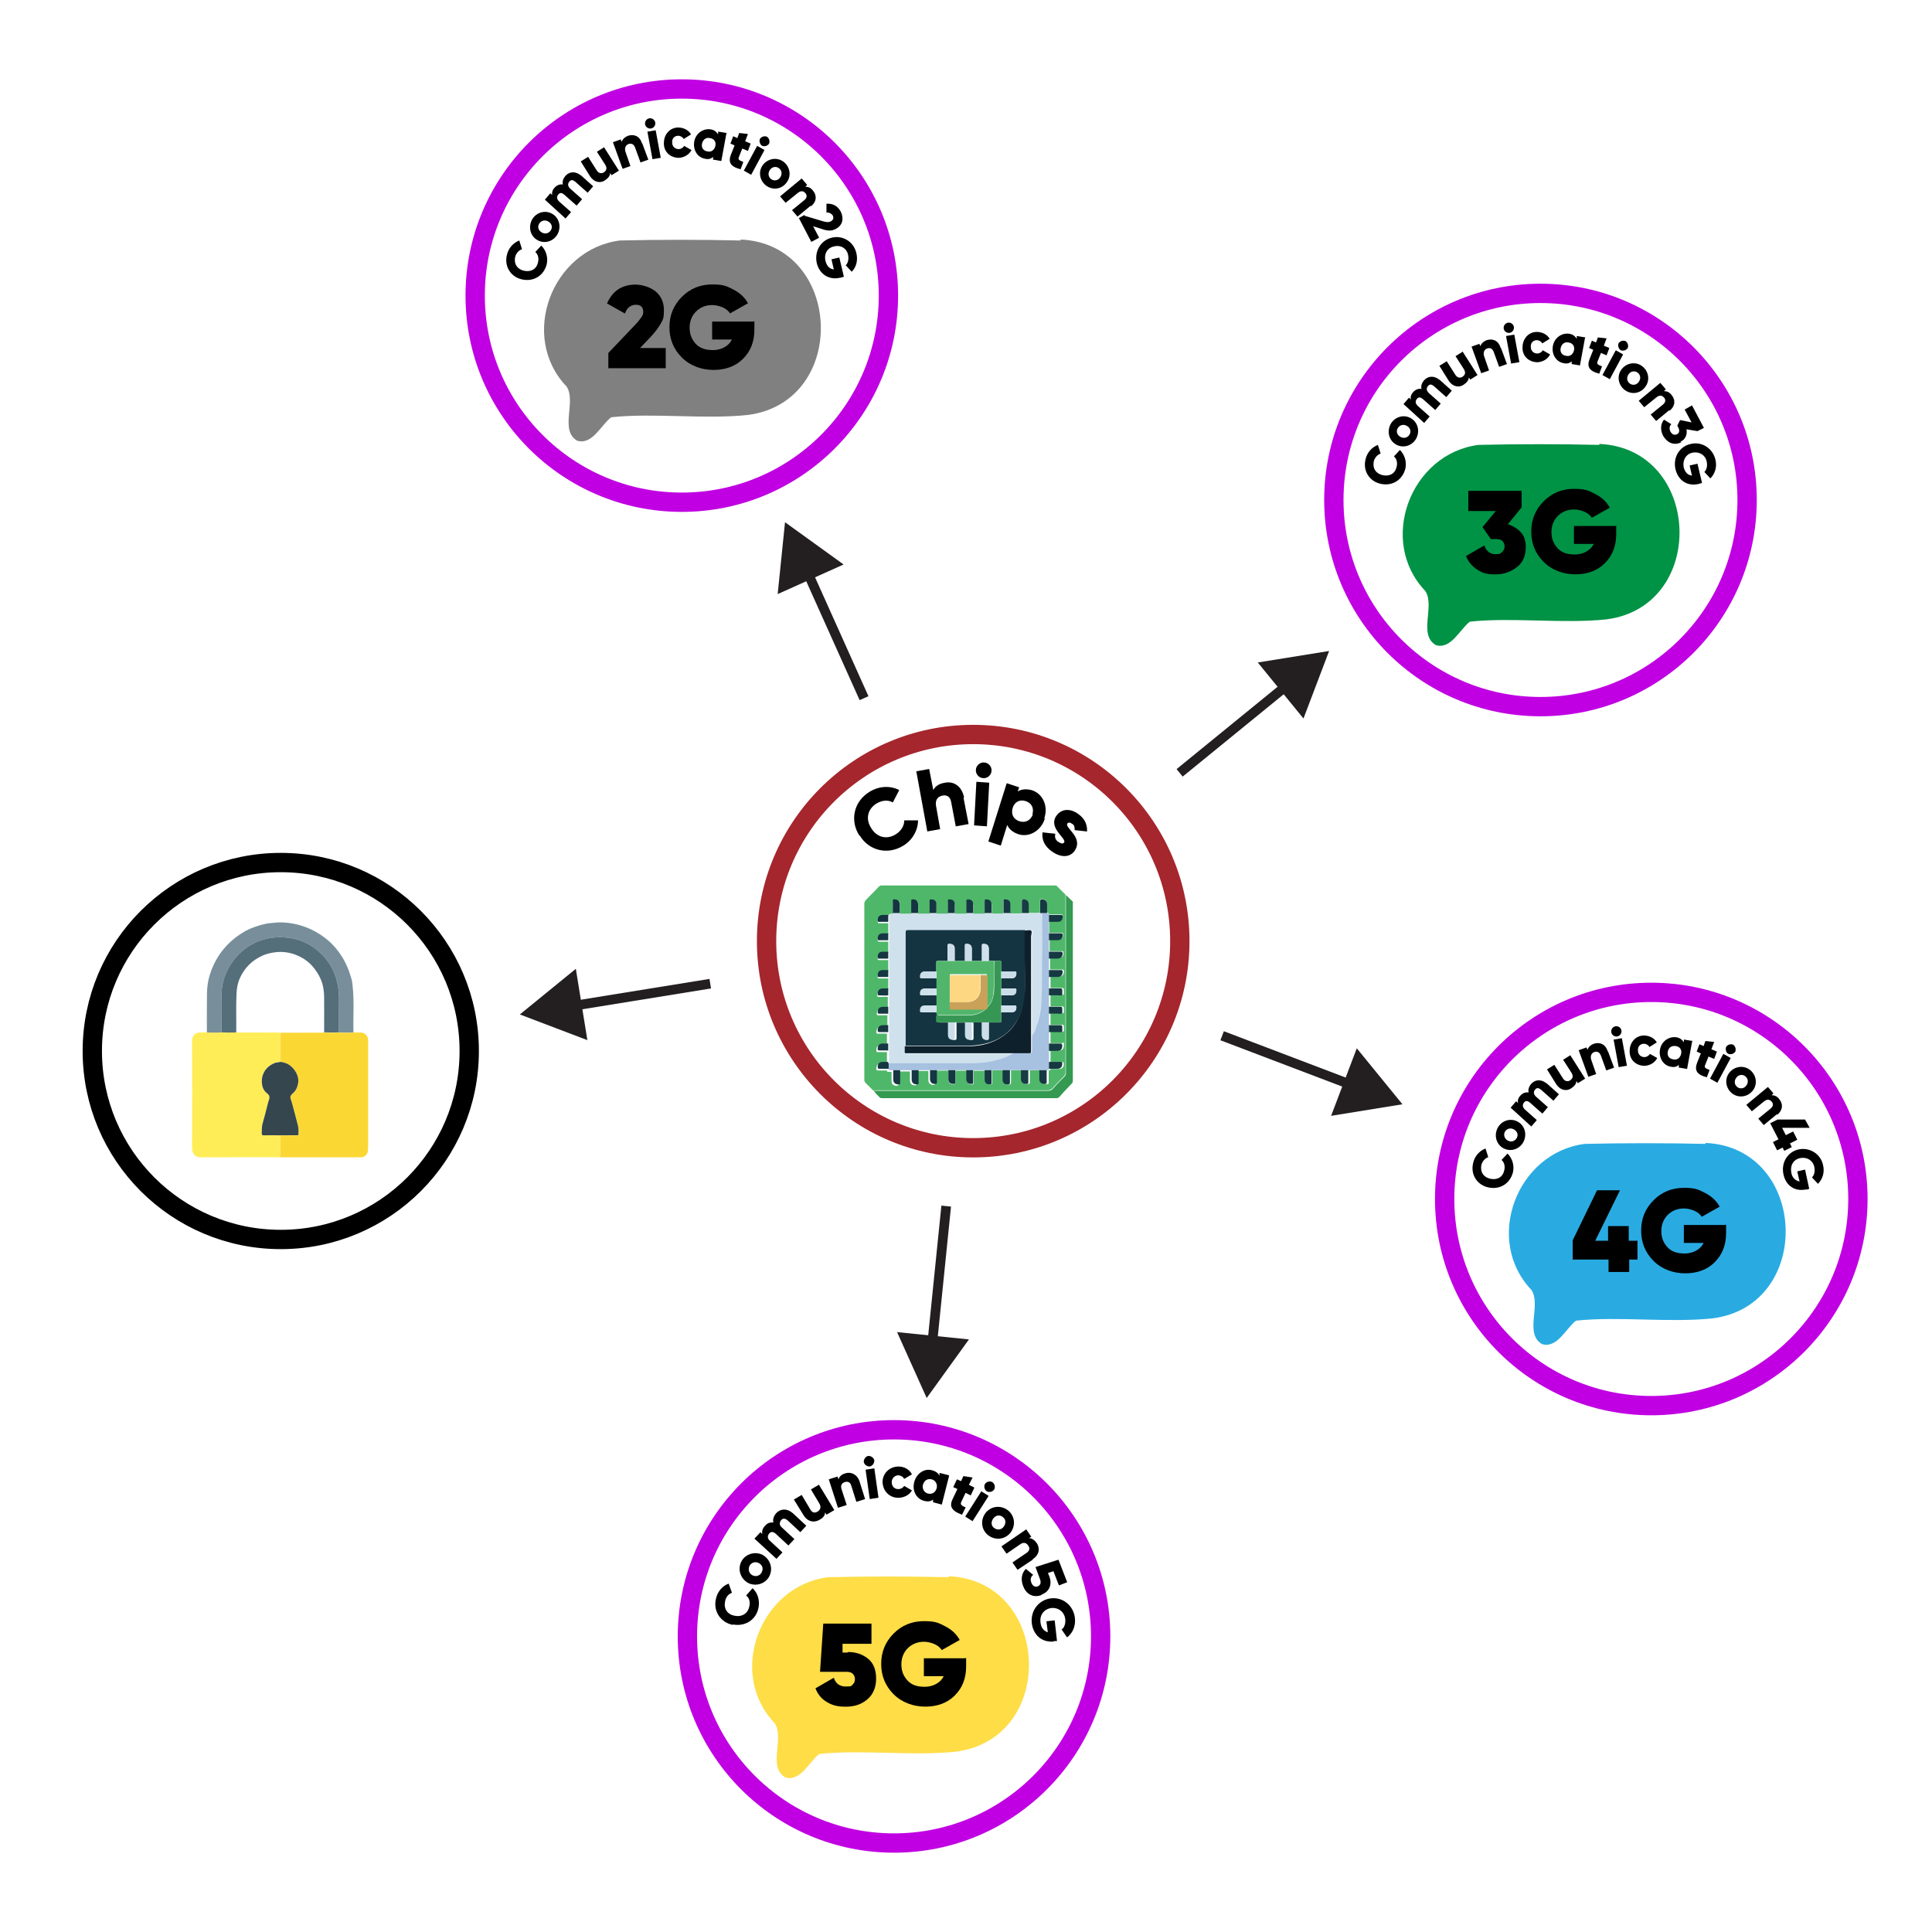 <?xml version="1.0" encoding="UTF-8"?><svg id="Layer_1" xmlns="http://www.w3.org/2000/svg" viewBox="0 0 400 400"><defs><style>.cls-1{fill:#009245;}.cls-2{stroke:#a5262d;}.cls-2,.cls-3,.cls-4{stroke-width:4px;}.cls-2,.cls-3,.cls-4,.cls-5{fill:none;stroke-miterlimit:10;}.cls-3{stroke:#000;}.cls-6{fill:#fff;}.cls-7{fill:#4fb76a;}.cls-8{fill:#349951;}.cls-9{fill:#cfe1ed;}.cls-10{fill:#143441;}.cls-11{fill:#a7c1e0;}.cls-12{fill:#546e7a;}.cls-4{stroke:#c000e2;}.cls-13{fill:#0d202b;}.cls-14{fill:#cbdde9;}.cls-15{fill:#fedd46;}.cls-16{fill:#369754;}.cls-17{fill:#163842;}.cls-18{fill:#fdd782;}.cls-19{fill:#ffed58;}.cls-20{fill:#caa158;}.cls-5{stroke:#231f20;stroke-width:2px;}.cls-21{fill:gray;}.cls-22{fill:#36464e;}.cls-23{fill:#183c43;}.cls-24{fill:#788f9b;}.cls-25{fill:#29abe2;}.cls-26{fill:#fbd734;}.cls-27{fill:#cadce8;}.cls-28{fill:#51b66c;}.cls-29{fill:#231f20;}.cls-30{fill:#153642;}</style></defs><circle class="cls-2" cx="201.49" cy="194.85" r="42.78"/><path class="cls-7" d="m180.95,225.94c-.57-.57-1.14-1.14-1.71-1.71-.19-.19-.29-.38-.29-.67v-36.32c0-.29,0-.57.29-.86.86-.95,1.81-1.81,2.66-2.76.19-.19.38-.29.57-.29h35.94c.19,0,.38,0,.48.19.57.57,1.14,1.14,1.71,1.71v36.79c0,.38-.1.57-.38.86-.76.76-1.52,1.62-2.28,2.38-.29.29-.57.48-.95.48h-35.56c-.19,0-.38,0-.57.1l.1.1Zm13.03-4.28h2.38v1.81q0,1.05,1.05,1.05c.29,0,.38-.1.38-.38v-2.47h2.38v1.81q0,1.05,1.05,1.05c.29,0,.38-.1.38-.38v-2.47h2.38v1.81q0,1.05,1.05,1.05c.29,0,.38,0,.38-.38v-2.57h2.38v1.9q0,1.05,1.05,1.05c.38,0,.48-.1.48-.48v-2.47h2.38v1.81q0,1.14,1.14,1.05c.29,0,.38-.1.38-.38v-2.47h2.38v1.81q0,1.14,1.14,1.05c.29,0,.38,0,.38-.38v-2.47c.19,0,.38,0,.38-.29h1.71q1.05,0,1.05-1.05c0-.29-.1-.38-.38-.38h-2.38v-2.38h1.71q1.05,0,1.05-1.05c0-1.05-.1-.48-.38-.48h-2.38v-2.38h1.71c1.24,0,1.05.19,1.05-1.05,0-.29,0-.38-.38-.38h-2.38v-2.38h1.71c1.24,0,1.05.19,1.05-1.05,0-.29-.1-.38-.38-.38h-2.38v-2.38h1.71c1.24,0,1.05.19,1.05-1.05,0-.29-.1-.38-.38-.38h-2.38v-2.38h1.71q1.14,0,1.05-1.14c0-.29-.1-.29-.38-.29h-2.47v-2.38h1.71q1.14,0,1.05-1.14c0-.29-.1-.29-.38-.29h-2.47v-2.38h1.71q1.14,0,1.05-1.14c0-.29-.1-.29-.38-.29h-2.47v-2.38h1.71q1.14,0,1.05-1.14c0-.29-.1-.29-.38-.29h-2.47c0-.29-.1-.38-.38-.38v-1.71q0-1.14-1.14-1.05c-.29,0-.29.1-.29.38v2.47h-2.38v-1.71q0-1.14-1.14-1.05c-.29,0-.29.1-.29.38v2.47h-2.38v-1.71q0-1.14-1.14-1.05c-.29,0-.29.1-.29.38v2.47h-2.38v-1.71q0-1.14-1.14-1.05c-.29,0-.29.1-.29.38v2.47h-2.38v-1.71q0-1.14-1.14-1.05c-.29,0-.29.1-.29.38v2.47h-2.38v-1.81q0-1.14-1.14-1.05c-.29,0-.29.1-.29.38v2.47h-2.38v-1.81q0-1.14-1.14-1.05c-.29,0-.29.1-.29.38v2.47h-2.38v-1.81c0-1.14,0-1.05-1.14-1.05-.29,0-.29.1-.29.38v2.47h-2.38v-1.81c0-1.14,0-1.05-1.14-1.05-.29,0-.29.1-.29.38v2.47h-.57c-.29,0-.38,0-.38.38h-1.14q-1.14,0-1.05,1.14c0,.19.1.29.29.29h1.9v2.38h-1.14q-1.14,0-1.05,1.14c0,.19.1.29.29.29h1.9v2.38h-1.14q-1.14,0-1.05,1.14c0,.19.1.29.29.29h1.9v2.38h-1.14q-1.14,0-1.05,1.14c0,.29.1.29.29.29h1.9v2.38h-1.14q-1.14,0-1.14,1.14c0,.19,0,.29.29.29h1.9v2.38h-1.14q-1.14,0-1.14,1.14c0,.29.1.29.38.29h1.81v2.38h-1.14q-1.14,0-1.14,1.14c0,.29.1.29.38.29h1.81v2.38h-1.14q-1.14,0-1.05,1.14c0,.29.1.29.38.29h1.81v2.38h-1.14q-1.14,0-1.05,1.14c0,.29.1.29.38.29h1.81c0,.19,0,.29.29.29h.67v1.81q0,1.14,1.14,1.05c.29,0,.29-.1.29-.38v-2.57h2.38v1.81q0,1.14,1.14,1.05c.29,0,.29-.1.29-.38v-2.57h2.38v1.81q0,1.05,1.05,1.05c.29,0,.38-.1.38-.38v-2.47l.38-.1Z"/><path class="cls-8" d="m180.95,225.94c.19-.19.38-.1.57-.1h35.56c.48,0,.67-.19.95-.48.76-.86,1.52-1.62,2.28-2.38.29-.29.38-.48.38-.86v-36.79c.48.38.86.86,1.33,1.24.19.19.1.38.1.57v36.51c0,.29,0,.48-.29.76-.86.86-1.71,1.81-2.47,2.66-.19.19-.38.29-.57.29h-36.13c-.19,0-.38,0-.57-.19-.38-.38-.76-.76-1.05-1.14l-.1-.1Z"/><path class="cls-9" d="m212.99,189.05h2.76v8.27c0,3.52.19,7.13-.19,10.65-.19,1.62-.48,3.23-1.05,4.75-.19.57-.48,1.14-.86,1.71v-20.54c0-.48.19-1.05,0-1.24-.29-.19-.86,0-1.33,0h-24.24c-.38,0-.48.1-.48.48v24.53c0,.38.1.48.48.48h21.96c-.48.19-.86.48-1.33.67-2.38.95-4.94,1.43-7.51,1.43h-17.11v-30.71c0-.29,0-.38.38-.38h28.62l-.1-.1Z"/><path class="cls-11" d="m183.99,220.14h17.11c2.57,0,5.13-.38,7.51-1.43.48-.19.86-.48,1.33-.67h3.33c.29,0,.38,0,.38-.38v-3.23c.38-.48.67-1.05.86-1.71.57-1.52.95-3.14,1.05-4.75.29-3.52.1-7.13.19-10.65v-8.27h1.05c.29,0,.38,0,.38.38v31.85c0,.29-.19.29-.38.29h-32.52c-.19,0-.29,0-.29-.29v-1.14Z"/><path class="cls-23" d="m211.47,221.57h1.43v2.47c0,.29,0,.38-.38.38q-1.14,0-1.14-1.05v-1.81h.1Z"/><path class="cls-17" d="m207.67,221.57h1.43v2.47c0,.29,0,.48-.48.48q-1.05,0-1.05-1.05v-1.81l.1-.1Z"/><path class="cls-17" d="m215.27,221.57h1.43v2.47c0,.29,0,.38-.38.38q-1.14,0-1.14-1.05v-1.81h.1Z"/><path class="cls-17" d="m209.19,189.05h-1.43v-2.47c0-.19,0-.38.29-.38q1.14,0,1.14,1.05v1.81Z"/><path class="cls-23" d="m212.99,189.05h-1.43v-2.47c0-.19,0-.29.29-.38q1.14,0,1.14,1.05v1.81Z"/><path class="cls-17" d="m216.79,189.05h-1.43v-2.47c0-.19,0-.29.29-.38q1.14,0,1.14,1.05v1.81Z"/><path class="cls-17" d="m217.17,213.68v-1.43h2.38c.29,0,.38.1.38.38,0,1.33.19,1.05-1.05,1.05h-1.71Z"/><path class="cls-17" d="m217.17,206.07v-1.43h2.38c.29,0,.38.1.38.38,0,1.33.19,1.05-1.05,1.05h-1.71Z"/><path class="cls-17" d="m217.17,209.87v-1.43h2.38c.29,0,.38.1.38.38,0,1.33.19,1.05-1.05,1.05h-1.71Z"/><path class="cls-17" d="m217.17,217.48v-1.43h2.38c.29,0,.38.1.38.48q0,1.05-1.05,1.05h-1.71v-.1Z"/><path class="cls-30" d="m184.94,221.57h1.43v2.57c0,.19,0,.38-.29.38q-1.14,0-1.14-1.05v-1.9Z"/><path class="cls-30" d="m188.75,221.57h1.43v2.57c0,.19,0,.38-.29.38q-1.14,0-1.14-1.05v-1.9Z"/><path class="cls-30" d="m196.35,221.57h1.43v2.47c0,.29,0,.38-.38.38q-1.05,0-1.05-1.05v-1.81Z"/><path class="cls-17" d="m200.06,221.57h1.43v2.47c0,.29,0,.38-.38.38q-1.05,0-1.05-1.05v-1.81Z"/><path class="cls-17" d="m203.86,221.57h1.43v2.57c0,.29,0,.38-.38.38q-1.05,0-1.05-1.05v-1.9Z"/><path class="cls-30" d="m192.55,221.57h1.43v2.47c0,.29,0,.38-.38.38q-1.05,0-1.05-1.05v-1.81Z"/><path class="cls-17" d="m217.17,202.27v-1.43h2.47c.19,0,.29,0,.38.29q0,1.14-1.05,1.14h-1.81Z"/><path class="cls-30" d="m217.17,194.66v-1.43h2.47c.19,0,.29,0,.38.29q0,1.14-1.05,1.14h-1.81Z"/><path class="cls-30" d="m217.17,198.46v-1.43h2.47c.19,0,.29,0,.38.29q0,1.14-1.05,1.14h-1.81Z"/><path class="cls-30" d="m217.17,190.86v-1.43h2.47c.19,0,.29,0,.38.29q0,1.14-1.05,1.14h-1.81Z"/><path class="cls-17" d="m205.29,189.05h-1.43v-2.47c0-.19,0-.38.29-.38q1.14,0,1.14,1.05v1.81Z"/><path class="cls-30" d="m197.68,189.05h-1.43v-2.47c0-.19,0-.38.29-.38q1.14,0,1.14,1.05v1.81Z"/><path class="cls-17" d="m217.17,221.28v-1.43h2.38c.29,0,.38,0,.38.38q0,1.05-1.05,1.05h-1.71Z"/><path class="cls-30" d="m201.49,189.05h-1.43v-2.47c0-.19,0-.29.29-.38q1.14,0,1.14,1.05v1.81Z"/><path class="cls-30" d="m193.88,189.05h-1.43v-2.47c0-.19,0-.38.29-.38q1.14,0,1.14,1.05v1.81Z"/><path class="cls-10" d="m190.08,189.05h-1.43v-2.47c0-.19,0-.38.29-.38q1.14,0,1.14,1.05v1.81Z"/><path class="cls-10" d="m186.27,189.05h-1.43v-2.47c0-.19,0-.38.29-.38q1.14,0,1.14,1.05v1.81Z"/><path class="cls-17" d="m183.9,208.45v1.43h-1.81c-.19,0-.38,0-.38-.29q0-1.14,1.14-1.14h1.14-.1Z"/><path class="cls-17" d="m183.9,212.25v1.43h-1.81c-.19,0-.38,0-.38-.29q0-1.14,1.14-1.14h1.14-.1Z"/><path class="cls-17" d="m183.9,216.05v1.43h-1.81c-.19,0-.38,0-.38-.29q0-1.14,1.05-1.14h1.14Z"/><path class="cls-17" d="m183.9,204.64v1.43c-.67.1-1.24,0-1.9,0-.19,0-.29,0-.29-.29q0-1.14,1.14-1.14h1.14-.1Z"/><path class="cls-30" d="m183.9,197.04v1.43h-1.9c-.19,0-.29,0-.29-.29q0-1.14,1.05-1.14h1.14Z"/><path class="cls-30" d="m183.9,193.24v1.43h-1.9c-.19,0-.29,0-.29-.29q0-1.14,1.05-1.14h1.14Z"/><path class="cls-10" d="m183.9,189.43v1.43h-1.9c-.19,0-.29,0-.29-.29q0-1.14,1.05-1.14h1.14Z"/><path class="cls-30" d="m183.9,200.84v1.43h-1.9c-.19,0-.29,0-.29-.29q0-1.14,1.05-1.14h1.14Z"/><path class="cls-17" d="m183.99,220.14v1.14h-1.9c-.19,0-.29,0-.38-.29q0-1.14,1.05-1.14h1.14v.29h.1Z"/><path class="cls-10" d="m187.51,216.62v-23.58c0-.38.1-.48.48-.48h24.24v4.28c0,3.04.1,6.18,0,9.22,0,1.24-.38,2.47-.86,3.61-.67,1.71-1.71,3.23-3.14,4.37-2.28,1.81-4.94,2.38-7.7,2.47h-12.93l-.1.1Zm13.69-4.94h2.09v2.57q0,1.05,1.05,1.05c.29,0,.38-.1.38-.38v-3.23h2.19c.29,0,.38,0,.38-.38v-1.71h2.09q1.05,0,1.05-1.05c0-.29-.1-.38-.38-.38h-2.76v-2.09h2.09q1.05,0,1.05-1.05c0-.29-.1-.38-.38-.38h-2.76v-2.09h2.09q1.05,0,1.05-1.05c0-.29-.1-.38-.38-.38h-2.76v-1.81c0-.29,0-.38-.29-.38h-2.28v-2.47q0-1.05-1.05-1.05c-.29,0-.38,0-.38.38v3.14h-2.09v-2.47q0-1.05-1.05-1.05c-.29,0-.38,0-.38.38v3.14h-2.09v-2.47q0-1.05-1.05-1.05c-.29,0-.38,0-.38.38v3.14h-2c-.29,0-.38,0-.38.38v1.81h-2.19q-1.05,0-1.05,1.05c0,.29.1.38.38.38h2.95v2.09h-2.19q-1.05,0-1.05,1.05c0,.29.1.38.38.38h2.95v2.09h-2.19q-1.05,0-1.05,1.05c0,.29.1.38.38.38h2.95v1.81q0,.29.38.29h2.09v2.57q0,1.05,1.05,1.05c.29,0,.38-.1.38-.38v-3.23h2.09v2.57q0,1.05,1.05,1.05c.29,0,.38-.1.38-.38v-3.23h-.38Z"/><path class="cls-13" d="m187.51,216.62h12.93c2.76,0,5.42-.67,7.7-2.47,1.52-1.14,2.47-2.66,3.14-4.37.48-1.14.76-2.38.86-3.61.19-3.04,0-6.18,0-9.22v-4.28c.48,0,1.05-.19,1.33,0,.29.19,0,.86,0,1.24v23.77c0,.29,0,.38-.38.38h-25.29c-.38,0-.57,0-.48-.48v-.95h.19Z"/><path class="cls-28" d="m193.79,201.13v-1.81c0-.29,0-.38.38-.38h11.6c0,2.28.1,4.56-.1,6.75-.1,1.05-.48,2.09-1.33,2.85v-6.47c0-.29,0-.48-.38-.38h-7.04q-.29,0-.29.29v6.28c0,.38.1.48.48.48h7.04c-.1.19-.19.29-.38.38-1.05.76-2.19,1.05-3.42,1.05h-6.47v-9.13l-.1.1Z"/><path class="cls-16" d="m193.88,210.25h6.47c1.24,0,2.38-.29,3.42-1.05.19-.1.29-.19.38-.38.1,0,.19-.19.29-.29.86-.76,1.14-1.81,1.33-2.85.19-2.28,0-4.47.1-6.75h1.14c.29,0,.29.1.29.38v11.98c0,.29-.1.38-.38.38h-12.74c-.29,0-.38,0-.38-.29v-1.14h.1Z"/><path class="cls-14" d="m203.29,211.68h1.43v3.23c0,.29,0,.38-.38.38q-1.05,0-1.05-1.05v-2.57Z"/><path class="cls-27" d="m199.78,211.68h1.43v3.23c0,.29,0,.38-.38.38q-1.05,0-1.05-1.05v-2.57Z"/><path class="cls-14" d="m196.26,211.68h1.43v3.23c0,.29,0,.38-.38.38q-1.05,0-1.05-1.05v-2.57Z"/><path class="cls-14" d="m197.59,198.94h-1.43v-3.14c0-.29,0-.38.38-.38q1.05,0,1.05,1.05v2.47Z"/><path class="cls-14" d="m201.2,198.94h-1.43v-3.14c0-.29,0-.38.38-.38q1.05,0,1.05,1.05v2.47Z"/><path class="cls-9" d="m204.72,198.94h-1.43v-3.14c0-.29,0-.38.38-.38q1.05,0,1.05,1.05v2.47Z"/><path class="cls-9" d="m193.79,208.16v1.43h-2.95c-.29,0-.38,0-.38-.38q0-1.05,1.05-1.05h2.28Z"/><path class="cls-9" d="m193.79,204.64v1.43h-2.95c-.29,0-.38,0-.38-.38q0-1.05,1.05-1.05h2.28Z"/><path class="cls-14" d="m193.79,201.13v1.43h-2.95c-.29,0-.38,0-.38-.38q0-1.05,1.05-1.05h2.28Z"/><path class="cls-27" d="m207.29,206.07v-1.43h2.76c.29,0,.38,0,.38.38q0,1.05-1.05,1.05h-2.09Z"/><path class="cls-27" d="m207.29,202.55v-1.43h2.76c.29,0,.38,0,.38.38q0,1.05-1.05,1.05h-2.09Z"/><path class="cls-9" d="m207.29,209.59v-1.43h2.76c.29,0,.38,0,.38.38q0,1.05-1.05,1.05h-2.09Z"/><path class="cls-18" d="m196.64,207.5v-5.32q0-.29.29-.29h5.99v2.95c0,.57-.1,1.05-.48,1.52-.57.86-1.52,1.14-2.47,1.14h-3.42.1Z"/><path class="cls-20" d="m196.64,207.5h3.42c.95,0,1.9-.29,2.47-1.14.29-.48.48-.95.48-1.52v-2.95h1.05c.38,0,.38.1.38.38v6.47c0,.1-.19.19-.29.29h-7.04c-.38,0-.57,0-.48-.48v-1.05Z"/><path d="m177.91,172.98c-2-3.14-1.14-7.04,2.09-9.03,2-1.24,4.28-1.33,6.18-.38l-1.33,2.57c-.95-.57-2.19-.48-3.33.19-1.9,1.14-2.38,3.23-1.14,5.13,1.14,1.9,3.23,2.47,5.13,1.24,1.05-.67,1.71-1.71,1.71-2.85h2.85c0,2-1.14,4.09-3.04,5.23-3.23,2-7.13,1.05-9.03-2.09h-.1Z"/><path d="m199.49,165.19l1.05,5.42-2.66.48-.95-5.04c-.19-1.14-.95-1.52-1.81-1.33-.95.19-1.52.86-1.33,2.09l.86,4.85-2.66.48-2.28-12.45,2.66-.48.86,4.37c.38-.76,1.14-1.33,2.38-1.52,1.81-.38,3.52.67,3.99,3.04l-.1.1Z"/><path d="m202.15,161.86l2.66.19-.48,9.03-2.66-.19.48-9.03Zm-.1-2.47c0-.86.86-1.62,1.71-1.52.86,0,1.62.86,1.52,1.71,0,.86-.86,1.62-1.71,1.52-.86,0-1.62-.86-1.52-1.71Z"/><path d="m216.32,169.47c-.76,2.57-3.33,3.99-5.51,3.23-1.14-.38-1.9-1.05-2.28-1.9l-1.33,4.28-2.57-.86,3.8-12.07,2.57.86-.29.86c.76-.48,1.71-.57,2.85-.29,2.28.67,3.52,3.23,2.66,5.8l.1.1Zm-2.57-.86c.38-1.33-.19-2.38-1.43-2.76s-2.28.19-2.66,1.43c-.38,1.33.19,2.38,1.43,2.76s2.28-.19,2.76-1.43h-.1Z"/><path d="m222.59,176.03c-1.14,1.71-3.14,1.43-4.75.29-1.52-1.05-2.19-2.38-2-3.99l2.66.29c-.19.67,0,1.33.67,1.71.57.38.95.38,1.14.1.57-.86-3.33-2.95-1.62-5.51,1.14-1.62,3.04-1.52,4.56-.38,1.24.86,1.9,2.09,1.81,3.61l-2.57-.29c0-.57,0-1.05-.57-1.33-.38-.29-.76-.29-.95,0-.57.86,3.42,2.85,1.52,5.61l.1-.1Z"/><circle class="cls-4" cx="185.1" cy="338.8" r="42.78"/><path d="m151.73,336.42c-2.47-.48-4.09-2.76-3.52-5.32.29-1.52,1.33-2.76,2.66-3.23l.67,1.9c-.76.29-1.24.86-1.43,1.81-.29,1.52.48,2.66,2,2.95,1.52.29,2.76-.48,3.04-2,.19-.86,0-1.71-.67-2.19l1.33-1.52c1.05.95,1.52,2.47,1.24,3.99-.48,2.57-2.76,3.99-5.32,3.52v.1Z"/><path d="m154.96,327.77c-1.62-.86-2.28-2.76-1.52-4.37s2.76-2.28,4.37-1.52c1.62.86,2.28,2.76,1.52,4.37-.76,1.62-2.76,2.28-4.37,1.52Zm2.09-4.18c-.76-.38-1.62,0-1.9.67s-.1,1.52.67,1.9c.76.38,1.62,0,1.9-.67.38-.76.1-1.52-.67-1.9Z"/><path d="m164.18,313.32l2.76,2.57-1.24,1.33-2.66-2.47c-.48-.38-.95-.48-1.33,0s-.38,1.05.19,1.52l2.57,2.38-1.24,1.33-2.66-2.47c-.48-.38-.95-.48-1.33,0s-.38,1.05.19,1.52l2.57,2.38-1.24,1.33-4.56-4.18,1.24-1.33.38.38c-.1-.48,0-1.14.57-1.71.48-.57,1.05-.76,1.71-.67-.1-.57,0-1.24.57-1.9.95-1.05,2.38-1.05,3.52,0Z"/><path d="m169.51,307.33l3.23,5.32-1.62.95-.29-.48c0,.57-.38,1.14-1.14,1.52-1.05.67-2.47.48-3.33-.95l-2-3.23,1.62-.95,1.81,3.04c.38.67.95.76,1.52.38s.76-.95.29-1.71l-1.71-2.85,1.62-.95v-.1Z"/><path d="m177.97,306.76l1.14,3.61-1.81.57-1.05-3.33c-.19-.76-.76-.95-1.33-.76-.67.19-.95.76-.67,1.52l1.05,3.23-1.81.57-1.9-5.89,1.81-.57.19.57c.19-.57.67-1.05,1.43-1.24,1.14-.38,2.47.19,2.95,1.71Z"/><path d="m178.83,302.67c0-.57.38-1.14.95-1.24.57,0,1.14.38,1.24.95,0,.57-.38,1.14-.95,1.24-.57,0-1.14-.38-1.24-.95Zm.38,1.62l1.81-.29.86,6.08-1.81.29-.86-6.08Z"/><path d="m182.72,306.86c0-1.81,1.43-3.23,3.33-3.23,1.24,0,2.28.67,2.76,1.62l-1.62.95c-.19-.48-.67-.67-1.14-.76-.76,0-1.43.57-1.43,1.43s.57,1.43,1.33,1.43c.57,0,1.05-.29,1.24-.67l1.62.95c-.57.95-1.62,1.52-2.85,1.52-1.9,0-3.23-1.52-3.23-3.33v.1Z"/><path d="m196.51,305.52l-1.52,5.99-1.81-.48v-.57c-.38.38-1.05.48-1.81.29-1.62-.38-2.57-2.09-2.09-3.9s2.09-2.85,3.61-2.47c.76.19,1.33.57,1.62,1.14v-.57c.1,0,1.9.48,1.9.48l.1.1Zm-2.57,2.57c.19-.86-.29-1.62-1.05-1.81-.86-.19-1.52.19-1.81,1.14-.19.86.29,1.62,1.05,1.81.86.19,1.52-.19,1.81-1.14Z"/><path d="m199.93,309.04l-.95,2c-.19.48.19.76.95,1.05l-.76,1.52c-2.28-.86-2.66-1.81-1.9-3.33l.95-2-.86-.38.76-1.62.86.38.48-1.05,1.9.29-.76,1.52,1.14.57-.76,1.62-1.14-.57h.1Z"/><path d="m203.17,308.76l1.52.95-3.33,5.23-1.52-.95,3.33-5.23Zm.76-1.52c.29-.48,1.05-.67,1.52-.38.48.29.67,1.05.38,1.52s-1.05.67-1.52.38c-.48-.29-.67-1.05-.38-1.52Z"/><path d="m204.21,313.04c1.24-1.33,3.23-1.43,4.66-.19,1.33,1.24,1.43,3.23.19,4.66-1.24,1.33-3.23,1.43-4.66.19-1.33-1.24-1.43-3.23-.19-4.66Zm3.52,3.14c.57-.67.57-1.52,0-2-.57-.57-1.43-.57-2,.1s-.57,1.52,0,2,1.43.57,2-.1Z"/><path d="m213.81,322.92l-3.14,2.09-1.05-1.52,2.95-2c.67-.48.67-1.05.29-1.52-.38-.57-.95-.76-1.71-.19l-2.76,1.9-1.05-1.52,5.13-3.52,1.05,1.52-.48.29c.57,0,1.14.38,1.62,1.05.67,1.05.57,2.38-.86,3.33v.1Z"/><path d="m215.62,330.24c-1.81.67-3.23-.29-3.8-1.9-.48-1.24-.38-2.57.57-3.52l1.52,1.24c-.48.38-.67.86-.38,1.62.29.76.86.95,1.33.76s.76-.67.48-1.43l-.95-2.57,4.75-1.52,1.81,4.66-1.71.67-1.14-2.95-1.14.38.29.67c.57,1.52.19,3.14-1.62,3.8v.1Z"/><path d="m218.28,339.85c-2.66.29-4.37-1.43-4.66-3.8-.29-2.66,1.52-4.85,3.99-5.13,2.47-.29,4.66,1.52,4.94,4.09.19,1.62-.48,3.14-1.62,3.99l-1.14-1.62c.57-.38.86-1.24.76-2.19-.19-1.43-1.33-2.38-2.85-2.28-1.43.19-2.47,1.33-2.28,2.95.1,1.14.67,1.81,1.52,2.09l-.29-2.28,1.71-.19.48,4.28h-.76l.19.1Z"/><path class="cls-15" d="m196.42,326.54c-8.08-.19-16.92-.19-25,0-14.07,1.81-20.92,19.87-11.03,30.23,2.09,3.14-1.52,9.03,2.19,11.22,3.14.95,4.94-3.23,7.04-4.85,8.75-.95,19.3.48,28.33-.48,21.01-2.76,19.68-35.37-1.52-36.32v.19Z"/><path d="m175.59,342.03c1.62,0,3.04.48,4.18,1.43s1.62,2.38,1.62,4.09-.57,3.23-1.81,4.28c-1.24,1.05-2.66,1.52-4.47,1.52s-2.76-.29-3.9-.95c-1.14-.67-1.9-1.62-2.38-2.85l3.8-2.19c.38,1.14,1.14,1.81,2.47,1.81s1.05-.1,1.43-.38c.29-.29.48-.67.48-1.14s-.19-.86-.48-1.14-.76-.38-1.33-.38h-5.42l.67-9.98h9.98v4.18h-5.99v1.81c-.1,0,1.05,0,1.05,0l.1-.1Z"/><path d="m200.03,343.27v1.71c0,2.47-.76,4.47-2.38,6.08-1.52,1.52-3.61,2.28-6.08,2.28s-4.85-.86-6.56-2.57c-1.71-1.71-2.57-3.8-2.57-6.28s.86-4.56,2.57-6.28,3.8-2.57,6.28-2.57,3.04.38,4.37,1.05c1.33.67,2.38,1.62,3.04,2.85l-3.71,2.09c-.38-.57-.86-.95-1.52-1.24s-1.43-.48-2.19-.48c-1.33,0-2.47.48-3.33,1.33s-1.33,2-1.33,3.33.38,2.38,1.24,3.33c.86.95,2,1.33,3.61,1.33s3.23-.76,3.9-2.19h-4.09v-3.71h8.56l.19-.1Z"/><circle class="cls-4" cx="341.88" cy="248.24" r="42.78"/><path d="m308.22,245.86c-2.38-.48-3.8-2.66-3.23-5.04.29-1.43,1.33-2.57,2.57-3.04l.57,1.81c-.67.19-1.24.86-1.43,1.62-.29,1.43.48,2.57,1.9,2.85,1.43.29,2.57-.38,2.85-1.81.19-.76,0-1.62-.57-2.09l1.24-1.33c.95.95,1.43,2.38,1.14,3.8-.57,2.38-2.66,3.71-5.04,3.23Z"/><path d="m311.36,237.78c-1.52-.76-2.09-2.57-1.33-4.18.76-1.52,2.57-2.19,4.09-1.43,1.52.76,2.09,2.57,1.33,4.18-.76,1.52-2.57,2.19-4.09,1.43Zm2-3.99c-.76-.38-1.52,0-1.81.57s-.1,1.43.67,1.81c.76.38,1.52,0,1.81-.57.38-.67.1-1.43-.67-1.81Z"/><path d="m320.1,224.18l2.66,2.38-1.14,1.33-2.57-2.28c-.48-.38-.86-.48-1.24,0s-.29.95.19,1.43l2.47,2.19-1.14,1.33-2.57-2.28c-.48-.38-.86-.48-1.24,0s-.29.95.19,1.43l2.47,2.19-1.14,1.33-4.28-3.9,1.14-1.33.38.38c-.1-.48,0-1.05.57-1.62.48-.48,1.05-.67,1.62-.57-.1-.57,0-1.14.57-1.81.86-.95,2.19-.95,3.23,0l-.19-.19Z"/><path d="m325.05,218.38l3.14,4.94-1.52.95-.29-.48c0,.57-.38,1.05-1.05,1.52-.95.67-2.28.48-3.14-.86l-1.9-3.04,1.52-.95,1.81,2.85c.38.57.95.67,1.43.38.57-.38.76-.86.29-1.62l-1.71-2.66,1.52-.95-.1-.1Z"/><path d="m332.94,217.72l1.24,3.33-1.62.57-1.14-3.14c-.29-.67-.76-.86-1.33-.67-.57.19-.86.76-.67,1.52l1.05,3.04-1.62.57-2-5.51,1.62-.57.19.48c.19-.48.57-.95,1.33-1.24,1.14-.38,2.38,0,2.85,1.52l.1.1Z"/><path d="m333.6,213.72c-.1-.57.29-1.14.86-1.24s1.14.29,1.24.86c.1.57-.29,1.14-.86,1.24-.57.1-1.14-.29-1.24-.86Zm.48,1.52l1.71-.29,1.05,5.7-1.71.29-1.05-5.7Z"/><path d="m337.41,217.53c0-1.71,1.24-3.14,2.95-3.14,1.14,0,2.19.57,2.66,1.43l-1.52.95c-.19-.38-.67-.67-1.14-.67-.76,0-1.33.57-1.24,1.43,0,.76.57,1.33,1.33,1.33.48,0,.95-.29,1.14-.67l1.52.86c-.48.95-1.43,1.52-2.57,1.62-1.81,0-3.14-1.24-3.14-2.95v-.19Z"/><path d="m350.34,215.62l-1.05,5.7-1.71-.29v-.57c-.38.38-.95.57-1.71.38-1.52-.29-2.47-1.81-2.19-3.52s1.81-2.76,3.33-2.57c.76.1,1.24.48,1.62,1.05v-.57c.1,0,1.81.29,1.81.29l-.1.1Zm-2.28,2.57c.19-.86-.29-1.52-1.14-1.62s-1.43.29-1.62,1.14c-.19.86.29,1.52,1.14,1.62.76.19,1.43-.29,1.62-1.14Z"/><path d="m353.76,218.67l-.76,1.9c-.19.48.19.67.95.95l-.57,1.52c-2.19-.57-2.57-1.52-2-3.04l.76-1.9-.86-.38.57-1.52.86.38.38-1.05,1.81.19-.57,1.52,1.14.48-.57,1.52-1.14-.48v-.1Z"/><path d="m356.8,218.19l1.52.86-2.76,5.13-1.52-.86,2.76-5.13Zm.57-1.43c.29-.48.95-.67,1.43-.48.48.29.67.95.48,1.43-.29.48-.95.67-1.43.48s-.67-.95-.48-1.43Z"/><path d="m358.04,222.09c1.05-1.33,2.95-1.62,4.28-.57s1.62,2.95.57,4.28-2.95,1.62-4.28.57-1.62-2.95-.57-4.28Zm3.52,2.66c.48-.67.38-1.43-.19-1.9s-1.43-.38-1.9.29c-.48.67-.38,1.43.19,1.9s1.43.38,1.9-.29Z"/><path d="m367.93,230.65l-2.76,2.28-1.14-1.33,2.57-2.09c.57-.48.57-1.05.19-1.43-.38-.48-.95-.57-1.62,0l-2.47,2-1.14-1.33,4.47-3.71,1.14,1.33-.38.38c.57,0,1.14.19,1.62.86.76.95.76,2.19-.48,3.23v-.19Z"/><path d="m369.45,238.35l-.38-.76-1.14.57-.86-1.71,1.14-.57-1.71-3.33,1.52-.76h5.7l.95,1.71h-5.7l.76,1.52,1.52-.76.86,1.71-1.52.76.38.76-1.52.76v.1Z"/><path d="m374.01,246.24c-2.47.57-4.28-.86-4.75-3.04-.57-2.47.86-4.75,3.14-5.23s4.56.95,5.04,3.23c.38,1.52-.1,2.95-1.05,3.9l-1.24-1.33c.48-.48.67-1.24.48-2.19-.29-1.33-1.52-2.09-2.95-1.81-1.33.29-2.09,1.43-1.81,3.04.19,1.05.86,1.62,1.71,1.81l-.48-2.09,1.62-.38.86,3.99-.67.19.1-.1Z"/><path class="cls-25" d="m353.09,236.83c-8.08-.19-16.92-.19-25,0-14.07,1.81-20.92,19.87-11.03,30.23,2.09,3.14-1.52,9.03,2.19,11.22,3.14.95,4.94-3.23,7.04-4.85,8.75-.95,19.3.48,28.33-.48,21.01-2.76,19.68-35.37-1.52-36.32v.19Z"/><path d="m339.02,256.79v3.99h-1.71v2.57h-4.28v-2.57h-7.42v-3.99l5.04-10.36h4.75l-5.13,10.46h2.66v-3.04h4.28v3.04h1.71l.1-.1Z"/><path d="m357.37,253.56v1.71c0,2.47-.76,4.47-2.38,6.08-1.52,1.52-3.61,2.28-6.08,2.28s-4.85-.86-6.56-2.57c-1.71-1.71-2.57-3.8-2.57-6.28s.86-4.56,2.57-6.28,3.8-2.57,6.28-2.57,3.04.38,4.37,1.05c1.33.67,2.38,1.62,3.04,2.85l-3.71,2.09c-.38-.57-.86-.95-1.52-1.24-.67-.29-1.43-.48-2.19-.48-1.33,0-2.47.48-3.33,1.33s-1.33,2-1.33,3.33.38,2.38,1.24,3.33c.86.95,2,1.33,3.61,1.33s3.23-.76,3.9-2.19h-4.09v-3.71h8.56l.19-.1Z"/><circle class="cls-4" cx="318.94" cy="103.52" r="42.78"/><path d="m285.94,100.19c-2.38-.48-3.8-2.66-3.23-5.04.29-1.43,1.33-2.57,2.57-3.04l.57,1.81c-.67.19-1.24.86-1.43,1.62-.29,1.43.48,2.57,1.9,2.85,1.43.29,2.57-.38,2.85-1.81.19-.76,0-1.62-.57-2.09l1.24-1.33c.95.95,1.43,2.38,1.14,3.8-.57,2.38-2.66,3.71-5.04,3.23Z"/><path d="m289.18,92.11c-1.52-.76-2.09-2.57-1.33-4.18.76-1.52,2.57-2.19,4.09-1.43,1.52.76,2.09,2.57,1.33,4.18-.76,1.52-2.57,2.19-4.09,1.43Zm2-3.99c-.76-.38-1.52,0-1.81.57-.38.67-.1,1.43.67,1.81s1.52,0,1.81-.57c.38-.67.1-1.43-.67-1.81Z"/><path d="m297.92,78.51l2.66,2.38-1.14,1.33-2.57-2.28c-.48-.38-.86-.48-1.24,0s-.29.95.19,1.43l2.47,2.19-1.14,1.33-2.57-2.28c-.48-.38-.86-.48-1.24,0s-.29.95.19,1.43l2.47,2.19-1.14,1.33-4.28-3.9,1.14-1.33.38.38c-.1-.48,0-1.05.57-1.62.48-.48,1.05-.67,1.62-.57-.1-.57,0-1.14.57-1.81.86-.95,2.19-.95,3.23,0l-.19-.19Z"/><path d="m302.77,72.71l3.14,4.94-1.52.95-.29-.48c0,.57-.38,1.05-1.05,1.52-.95.67-2.28.48-3.14-.86l-1.9-3.04,1.52-.95,1.81,2.85c.38.57.95.67,1.43.38.57-.38.76-.86.29-1.62l-1.71-2.66,1.52-.95-.1-.1Z"/><path d="m310.76,72.05l1.24,3.33-1.62.57-1.14-3.14c-.29-.67-.76-.86-1.33-.67-.57.19-.86.76-.67,1.52l1.05,3.04-1.62.57-2-5.51,1.62-.57.19.48c.19-.48.57-.95,1.33-1.24,1.14-.38,2.38,0,2.85,1.52l.1.1Z"/><path d="m311.33,68.05c-.1-.57.29-1.14.86-1.24s1.14.29,1.24.86c.1.57-.29,1.14-.86,1.24-.57.1-1.14-.29-1.24-.86Zm.48,1.52l1.71-.29,1.05,5.7-1.71.29-1.05-5.7Z"/><path d="m315.23,71.86c0-1.71,1.24-3.14,2.95-3.14,1.14,0,2.19.57,2.66,1.43l-1.52.95c-.19-.38-.67-.67-1.14-.67-.76,0-1.33.57-1.24,1.43,0,.76.57,1.33,1.33,1.33.48,0,.95-.29,1.14-.67l1.52.86c-.48.95-1.43,1.52-2.57,1.62-1.81,0-3.14-1.24-3.14-2.95v-.19Z"/><path d="m328.16,69.96l-1.05,5.7-1.71-.29v-.57c-.38.38-.95.57-1.71.38-1.52-.29-2.47-1.81-2.19-3.52.29-1.71,1.81-2.76,3.33-2.57.76.1,1.24.48,1.62,1.05v-.57c.1,0,1.81.29,1.81.29l-.1.1Zm-2.28,2.57c.19-.86-.29-1.52-1.14-1.62-.76-.19-1.43.29-1.62,1.14s.29,1.52,1.14,1.62c.76.19,1.43-.29,1.62-1.14Z"/><path d="m331.49,73l-.76,1.9c-.19.48.19.67.95.95l-.57,1.52c-2.19-.57-2.57-1.52-2-3.04l.76-1.9-.86-.38.57-1.52.86.38.38-1.05,1.81.19-.57,1.52,1.14.48-.57,1.52-1.14-.48v-.1Z"/><path d="m334.53,72.52l1.52.86-2.76,5.13-1.52-.86,2.76-5.13Zm.57-1.43c.29-.48.95-.67,1.43-.48.48.29.67.95.48,1.43-.29.48-.95.67-1.43.48-.48-.29-.67-.95-.48-1.43Z"/><path d="m335.76,76.42c1.05-1.33,2.95-1.62,4.28-.57,1.33,1.05,1.62,2.95.57,4.28-1.05,1.43-2.95,1.62-4.28.57-1.33-1.05-1.62-2.95-.57-4.28Zm3.52,2.66c.48-.67.38-1.43-.19-1.9s-1.43-.38-1.9.29-.38,1.43.19,1.9,1.43.38,1.9-.29Z"/><path d="m345.65,84.88l-2.76,2.28-1.14-1.33,2.57-2.09c.57-.48.57-1.05.19-1.43-.38-.48-.95-.57-1.62,0l-2.47,2-1.14-1.33,4.47-3.71,1.14,1.33-.38.38c.57,0,1.14.19,1.62.86.76.95.76,2.19-.48,3.23v-.19Z"/><path d="m348.12,91.54c-1.62.86-3.04,0-3.8-1.33-.57-1.14-.57-2.38.19-3.33l1.52.95c-.38.38-.48.86-.19,1.52.38.67.86.76,1.33.57s.67-.76.29-1.43l-.19-.38.57-1.14,2.38.48-1.43-2.66,1.52-.86,2.47,4.66-1.33.67-2.28-.38c.19,1.05-.19,2.09-1.24,2.57l.19.1Z"/><path d="m351.74,100.19c-2.47.57-4.28-.76-4.85-3.04-.57-2.47.86-4.75,3.14-5.23,2.28-.57,4.56.86,5.13,3.23.38,1.52-.1,2.95-1.05,3.9l-1.24-1.33c.48-.48.67-1.24.48-2.19-.29-1.33-1.52-2.09-2.95-1.81-1.33.29-2.09,1.52-1.81,3.04.29,1.05.86,1.62,1.71,1.71l-.48-2.09,1.62-.38.95,3.99-.67.19Z"/><path class="cls-1" d="m331.11,92.11c-8.08-.19-16.92-.19-25,0-14.07,1.81-20.92,19.87-11.03,30.23,2.09,3.14-1.52,9.03,2.19,11.22,3.14.95,4.94-3.23,7.04-4.85,8.75-.95,19.3.48,28.33-.48,21.01-2.76,19.68-35.37-1.52-36.32v.19Z"/><path d="m312.28,108.56c1.05.38,2,.95,2.66,1.71s.95,1.81.95,2.95c0,1.81-.57,3.23-1.81,4.18-1.24.95-2.66,1.52-4.47,1.52s-2.66-.29-3.71-.95c-1.05-.67-1.9-1.62-2.38-2.85l3.8-2.19c.38,1.14,1.14,1.81,2.28,1.81s1.05-.19,1.43-.48c.29-.29.48-.67.48-1.14s-.19-.86-.48-1.14-.76-.38-1.43-.38h-.95l-1.71-2.47,2.76-3.33h-5.7v-4.18h11.03v3.42l-2.85,3.52h.1Z"/><path d="m334.62,108.84v1.71c0,2.47-.76,4.47-2.38,6.08-1.52,1.52-3.61,2.28-6.08,2.28s-4.85-.86-6.56-2.57c-1.71-1.71-2.57-3.8-2.57-6.28s.86-4.56,2.57-6.28c1.71-1.71,3.8-2.57,6.28-2.57s3.04.38,4.37,1.05c1.33.67,2.38,1.62,3.04,2.85l-3.71,2.09c-.38-.57-.86-.95-1.52-1.24-.67-.29-1.43-.48-2.19-.48-1.33,0-2.47.48-3.33,1.33-.86.86-1.33,2-1.33,3.33s.38,2.38,1.24,3.33c.86.95,2,1.33,3.61,1.33s3.23-.76,3.9-2.19h-4.09v-3.71h8.56l.19-.1Z"/><circle class="cls-4" cx="141.16" cy="61.2" r="42.78"/><path d="m108.17,57.87c-2.38-.48-3.8-2.66-3.23-5.04.29-1.43,1.33-2.57,2.57-3.04l.57,1.81c-.67.19-1.24.86-1.43,1.62-.29,1.43.48,2.57,1.9,2.85s2.57-.38,2.85-1.81c.19-.76,0-1.62-.57-2.09l1.24-1.33c.95.95,1.43,2.38,1.14,3.8-.57,2.38-2.66,3.71-5.04,3.23Z"/><path d="m111.41,49.79c-1.52-.76-2.09-2.57-1.33-4.18.76-1.52,2.57-2.19,4.09-1.43,1.52.76,2.09,2.57,1.33,4.18-.76,1.52-2.57,2.19-4.09,1.43Zm2-3.99c-.76-.38-1.52,0-1.81.57-.38.67-.1,1.43.67,1.81s1.52,0,1.81-.57c.38-.67.1-1.43-.67-1.81Z"/><path d="m120.15,36.19l2.66,2.38-1.14,1.33-2.57-2.28c-.48-.38-.86-.48-1.24,0s-.29.95.19,1.43l2.47,2.19-1.14,1.33-2.57-2.28c-.48-.38-.86-.48-1.24,0s-.29.95.19,1.43l2.47,2.19-1.14,1.33-4.28-3.9,1.14-1.33.38.38c-.1-.48,0-1.05.57-1.62.48-.48,1.05-.67,1.62-.57-.1-.57,0-1.14.57-1.81.86-.95,2.19-.95,3.23,0l-.19-.19Z"/><path d="m125,30.39l3.14,4.94-1.52.95-.29-.48c0,.57-.38,1.05-1.05,1.52-.95.67-2.28.48-3.14-.86l-1.9-3.04,1.52-.95,1.81,2.85c.38.57.95.67,1.43.38.57-.38.76-.86.29-1.62l-1.71-2.66,1.52-.95-.1-.1Z"/><path d="m132.99,29.73l1.24,3.33-1.62.57-1.14-3.14c-.29-.67-.76-.86-1.33-.67-.57.19-.86.76-.67,1.52l1.05,3.04-1.62.57-2-5.51,1.62-.57.19.48c.19-.48.57-.95,1.33-1.24,1.14-.38,2.38,0,2.85,1.52l.1.1Z"/><path d="m133.56,25.74c-.1-.57.29-1.14.86-1.24s1.14.29,1.24.86c.1.57-.29,1.14-.86,1.24-.57.1-1.14-.29-1.24-.86Zm.48,1.52l1.71-.29,1.05,5.7-1.71.29-1.05-5.7Z"/><path d="m137.46,29.54c0-1.71,1.24-3.14,2.95-3.14,1.14,0,2.19.57,2.66,1.43l-1.52.95c-.19-.38-.67-.67-1.14-.67-.76,0-1.33.57-1.24,1.43,0,.76.57,1.33,1.33,1.33.48,0,.95-.29,1.14-.67l1.52.86c-.48.95-1.43,1.52-2.57,1.62-1.81,0-3.14-1.24-3.14-2.95v-.19Z"/><path d="m150.39,27.64l-1.05,5.7-1.71-.29v-.57c-.38.38-.95.57-1.71.38-1.52-.29-2.47-1.81-2.19-3.52s1.81-2.76,3.33-2.57c.76.1,1.24.48,1.62,1.05v-.57c.1,0,1.81.29,1.81.29l-.1.1Zm-2.28,2.57c.19-.86-.29-1.52-1.14-1.62-.76-.19-1.43.29-1.62,1.14s.29,1.52,1.14,1.62c.76.19,1.43-.29,1.62-1.14Z"/><path d="m153.71,30.68l-.76,1.9c-.19.48.19.67.95.95l-.57,1.52c-2.19-.57-2.57-1.52-2-3.04l.76-1.9-.86-.38.57-1.52.86.38.38-1.05,1.81.19-.57,1.52,1.14.48-.57,1.52-1.14-.48v-.1Z"/><path d="m156.76,30.2l1.52.86-2.76,5.13-1.52-.86,2.76-5.13Zm.57-1.43c.29-.48.95-.67,1.43-.48.48.29.67.95.48,1.43-.29.48-.95.67-1.43.48-.48-.29-.67-.95-.48-1.43Z"/><path d="m157.99,34.1c1.05-1.33,2.95-1.62,4.28-.57s1.62,2.95.57,4.28c-1.05,1.43-2.95,1.62-4.28.57-1.33-1.05-1.62-2.95-.57-4.28Zm3.52,2.66c.48-.67.38-1.43-.19-1.9s-1.43-.38-1.9.29-.38,1.43.19,1.9,1.43.38,1.9-.29Z"/><path d="m167.88,42.56l-2.76,2.28-1.14-1.33,2.57-2.09c.57-.48.57-1.05.19-1.43-.38-.48-.95-.57-1.62,0l-2.47,2-1.14-1.33,4.47-3.71,1.14,1.33-.38.38c.57,0,1.14.19,1.62.86.76.95.76,2.19-.48,3.23v-.19Z"/><path d="m166.55,44.66l3.8,1.14c.67.19,1.24.29,1.71,0,.48-.29.57-.67.38-1.14-.29-.48-.76-.67-1.33-.67v-1.81c1.43-.1,2.38.57,2.95,1.62.67,1.33.48,2.85-1.05,3.61-.86.48-1.81.38-2.85,0l-1.81-.57,1.24,2.38-1.62.86-2.57-4.94,1.24-.67-.1.19Z"/><path d="m173.97,57.49c-2.38.57-4.28-.76-4.85-2.95-.57-2.47.76-4.75,3.04-5.32,2.28-.57,4.56.76,5.13,3.14.38,1.52,0,2.95-.95,3.9l-1.24-1.33c.48-.48.67-1.24.48-2.19-.29-1.33-1.52-2.09-2.95-1.71-1.33.29-2.09,1.52-1.71,3.04.29,1.05.86,1.62,1.71,1.71l-.48-2.09,1.62-.38.95,3.99-.67.19h-.1Z"/><path class="cls-21" d="m153.33,49.79c-8.08-.19-16.92-.19-25,0-14.07,1.81-20.92,19.87-11.03,30.23,2.09,3.14-1.52,9.03,2.19,11.22,3.14.95,4.94-3.23,7.04-4.85,8.75-.95,19.3.48,28.33-.48,21.01-2.76,19.68-35.37-1.52-36.32v.19Z"/><path d="m125.95,76.22v-3.14l5.61-5.89c.57-.57.95-1.14,1.24-1.52.29-.38.38-.76.38-1.14s-.1-.76-.38-1.05c-.29-.29-.67-.38-1.14-.38-1.05,0-1.81.57-2.28,1.81l-3.71-2.09c.57-1.24,1.33-2.28,2.38-2.95,1.05-.67,2.28-.95,3.52-.95s3.04.48,4.18,1.43c1.14.95,1.71,2.28,1.71,3.9s-.19,1.9-.67,2.76-1.14,1.71-2,2.66l-2.28,2.38h5.32v4.18h-11.88Z"/><path d="m156.19,66.52v1.71c0,2.47-.76,4.47-2.38,6.08-1.52,1.52-3.61,2.28-6.08,2.28s-4.85-.86-6.56-2.57c-1.71-1.71-2.57-3.8-2.57-6.28s.86-4.56,2.57-6.28c1.71-1.71,3.8-2.57,6.28-2.57s3.04.38,4.37,1.05c1.33.67,2.38,1.62,3.04,2.85l-3.71,2.09c-.38-.57-.86-.95-1.52-1.24-.67-.29-1.43-.48-2.19-.48-1.33,0-2.47.48-3.33,1.33s-1.33,2-1.33,3.33.38,2.38,1.24,3.33c.86.95,2,1.33,3.61,1.33s3.23-.76,3.9-2.19h-4.09v-3.71h8.56l.19-.1Z"/><g id="_Radial_Repeat_"><line class="cls-6" x1="253.03" y1="214.44" x2="290.36" y2="228.63"/><line class="cls-5" x1="253.03" y1="214.44" x2="280.3" y2="224.81"/><polygon class="cls-29" points="275.59 231.02 290.36 228.63 280.91 217.04 275.59 231.02"/></g><g id="_Radial_Repeat_-2"><line class="cls-6" x1="195.9" y1="249.71" x2="191.86" y2="289.44"/><line class="cls-5" x1="195.9" y1="249.71" x2="192.95" y2="278.73"/><polygon class="cls-29" points="185.73 275.8 191.86 289.44 200.61 277.31 185.73 275.8"/></g><g id="_Radial_Repeat_-3"><line class="cls-6" x1="147.05" y1="203.66" x2="107.63" y2="210.04"/><line class="cls-5" x1="147.05" y1="203.66" x2="118.26" y2="208.32"/><polygon class="cls-29" points="119.22 200.58 107.63 210.03 121.61 215.35 119.22 200.58"/></g><g id="_Radial_Repeat_-4"><line class="cls-6" x1="178.89" y1="144.55" x2="162.53" y2="108.12"/><line class="cls-5" x1="178.89" y1="144.55" x2="166.94" y2="117.94"/><polygon class="cls-29" points="174.66 116.87 162.53 108.12 161.01 123 174.66 116.87"/></g><g id="_Radial_Repeat_-5"><line class="cls-6" x1="244.23" y1="160.01" x2="275.18" y2="134.78"/><line class="cls-5" x1="244.23" y1="160.01" x2="266.84" y2="141.58"/><polygon class="cls-29" points="269.87 148.76 275.18 134.78 260.41 137.16 269.87 148.76"/></g><path class="cls-26" d="m73.18,213.76c.5,0,.99.02,1.49.02.84,0,1.54.69,1.55,1.54,0,.78,0,1.56,0,2.33,0,6.58,0,13.16,0,19.75,0,.43-.02.86-.15,1.28-.15.49-.75.93-1.27.93-5.57,0-11.15,0-16.72,0-.03,0-.05,0-.08,0,0-1.51,0-3.03,0-4.54,1.16,0,2.32,0,3.48-.01.15,0,.32.04.32-.21,0-.57.05-1.16-.08-1.71-.36-1.48-.79-2.95-1.17-4.43-.1-.4-.22-.79-.36-1.18-.22-.61.19-.92.56-1.25.6-.55.85-1.24.99-2.03.3-1.66-1.1-3.65-2.68-4.16-.05-.09-.12-.13-.22-.08-.08-.02-.16-.04-.24-.05-.04-.05-.08-.07-.14-.03-.15-.02-.31-.04-.46-.07,0-2.01,0-4.03,0-6.04,2.86,0,5.71,0,8.57-.02.18,0,.36-.01.53-.02,1.02.03,2.04.05,3.07,0,1,.06,2,.04,3.01,0Z"/><path class="cls-19" d="m58,235.05c0,1.51,0,3.03,0,4.54-.57,0-1.15.01-1.72.01-4.86,0-9.72-.02-14.58.02-1.28.01-1.94-.69-1.94-1.94.04-7.44.03-14.88,0-22.32,0-.89.72-1.6,1.57-1.59.5,0,.99-.01,1.49-.02,1,.03,2,.05,3-.01,1.02.06,2.04.03,3.06.01.17,0,.33.02.5.02,2.87,0,5.74,0,8.61.01,0,2.01,0,4.03,0,6.04-.32.15-.68.08-1.02.21-1.42.55-2.36,1.51-2.7,3.02-.06.03-.11.07-.03.14-.11,1.25.02,2.39,1.14,3.22.35.26.49.65.35,1.14-.09.3-.2.59-.27.9-.2.84-.42,1.66-.64,2.49-.16.61-.35,1.22-.5,1.83-.15.61-.11,1.23-.13,1.85-.01.31.07.42.4.41,1.14-.02,2.27,0,3.41,0Z"/><path class="cls-24" d="m45.83,213.75c-1,.06-2,.04-3,.01,0-2.7-.02-5.41.02-8.11.02-1.25.19-2.49.55-3.71.44-1.46,1.06-2.83,1.9-4.1,1.05-1.58,2.35-2.94,3.9-4.05,1.02-.73,2.09-1.38,3.27-1.78,1.17-.41,2.35-.81,3.61-.9.71-.05,1.41-.16,2.12-.14,1.77.03,3.47.38,5.13,1,1.65.62,3.14,1.52,4.5,2.65,1.17.97,2.13,2.12,2.94,3.4.58.9,1.03,1.86,1.42,2.87.21.55.36,1.12.55,1.68.17.51.21,1.06.27,1.6.35,3.19.08,6.39.17,9.58-1,.04-2,.05-3,0,0-2.28-.02-4.57.01-6.85.02-1.31-.15-2.6-.47-3.87-.45-1.78-1.28-3.39-2.48-4.76-1.47-1.68-3.26-2.95-5.42-3.64-1.53-.49-3.08-.64-4.69-.54-1.49.09-2.89.44-4.22,1.06-2.21,1.03-3.95,2.61-5.24,4.69-1.11,1.79-1.72,3.76-1.8,5.84-.1,2.69-.02,5.38-.02,8.08Z"/><path class="cls-12" d="m67.11,213.76c0-2.42.02-4.85,0-7.27-.01-1.29-.19-2.56-.71-3.76-.41-.95-.96-1.81-1.64-2.6-1.01-1.18-2.27-1.99-3.7-2.51-1.32-.48-2.7-.64-4.13-.46-.87.11-1.71.31-2.49.65-2.18.95-3.78,2.51-4.77,4.69-.46,1.02-.65,2.09-.7,3.2-.13,2.69-.02,5.38-.06,8.06-1.02.02-2.04.04-3.06-.01,0-2.69-.08-5.39.02-8.08.08-2.08.68-4.05,1.8-5.84,1.29-2.08,3.03-3.66,5.24-4.69,1.33-.62,2.73-.97,4.22-1.06,1.61-.09,3.16.06,4.69.54,2.16.69,3.94,1.95,5.42,3.64,1.2,1.38,2.03,2.98,2.48,4.76.32,1.27.49,2.55.47,3.87-.03,2.28-.01,4.57-.01,6.85-1.02.05-2.04.04-3.07,0Z"/><path class="cls-22" d="m58,235.05c-1.14,0-2.27-.02-3.41,0-.33,0-.41-.1-.4-.41.02-.62-.01-1.25.13-1.85.15-.62.34-1.22.5-1.83.22-.83.44-1.66.64-2.49.07-.31.18-.6.27-.9.14-.49,0-.88-.35-1.14-1.12-.83-1.25-1.97-1.14-3.22.06-.03.06-.08.03-.14.34-1.51,1.28-2.47,2.7-3.02.34-.13.7-.05,1.02-.21.15.02.31.04.46.07.03.08.07.12.14.03.08.02.16.04.24.05.04.11.14.08.22.08,1.58.51,2.98,2.5,2.68,4.16-.14.79-.4,1.48-.99,2.03-.36.33-.78.65-.56,1.25.14.39.25.78.36,1.18.38,1.48.81,2.94,1.17,4.43.13.55.09,1.14.08,1.71,0,.25-.17.21-.32.21-1.16,0-2.32,0-3.48.01Z"/><path class="cls-12" d="m59.07,220.07c-.09,0-.18.03-.22-.08.1-.05.17,0,.22.08Z"/><path class="cls-12" d="m58.6,219.94c-.07.09-.11.05-.14-.03.06-.03.1-.02.14.03Z"/><path class="cls-24" d="m54.28,223.06c.03.06.03.1-.03.14-.08-.07-.03-.1.03-.14Z"/><circle class="cls-3" cx="58.13" cy="217.6" r="39.02"/></svg>